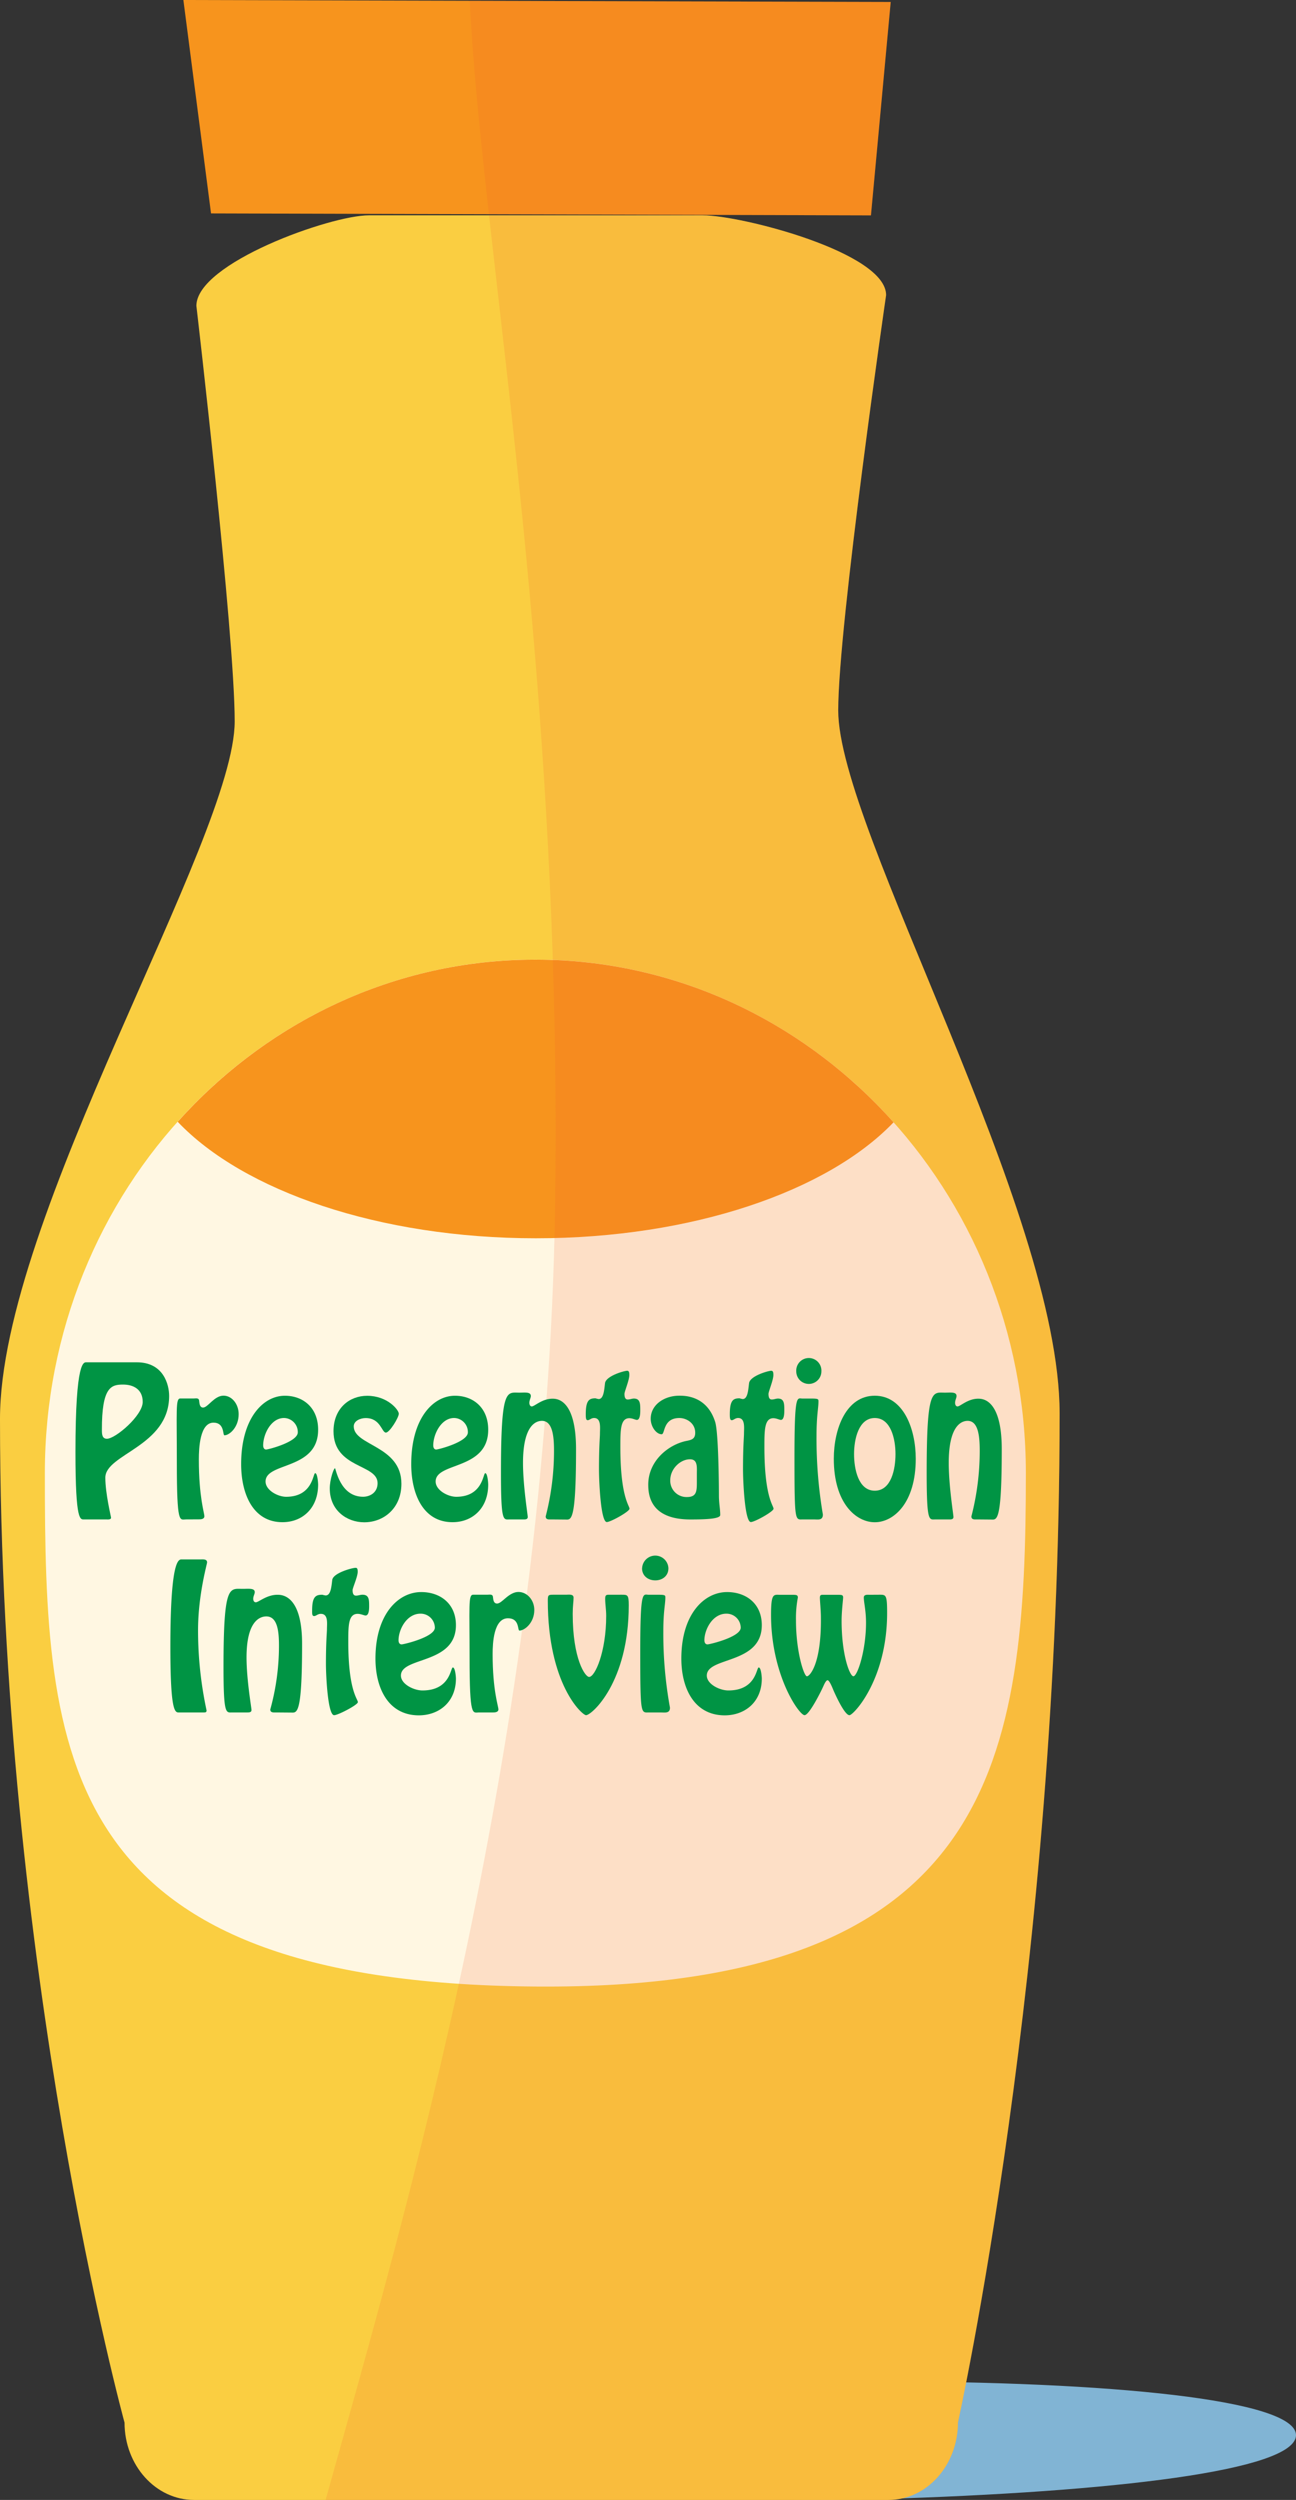 <svg xmlns="http://www.w3.org/2000/svg" viewBox="0 0 584.83 1127.99"><rect x="0" y="0" width="584.83" height="1127.99" fill="#333333" stroke="none"/><defs><style>.cls-1{isolation:isolate;}.cls-2{fill:#81b4d4;}.cls-3{fill:#face41;}.cls-4{fill:#fff7e2;}.cls-5{fill:#f7941d;}.cls-6{fill:#f15a29;opacity:0.15;mix-blend-mode:multiply;}.cls-7{fill:#009444;}</style></defs><title>orangejuice</title><g class="cls-1"><g id="Layer_2" data-name="Layer 2"><g id="drinks_and_fruits" data-name="drinks and fruits"><path class="cls-2" d="M584.83,1098.76c0-16-83.84-24.24-189.6-24.24s-190.18,2-190.18,18,76.84,38.56,191.74,35.1C502.5,1124.45,584.83,1114.72,584.83,1098.76Z"/><path class="cls-3" d="M400.89,1128H87.59c-17.34,0-31.39-15.62-31.39-34.9,0,0-56.2-204.79-56.2-452.87,0-91.05,105.91-261.63,105.91-314.77C105.91,286.1,88.62,138,88.62,138c0-19.27,60.47-40.85,77.81-40.85H317.17c17.34,0,82.69,16.77,82.69,36,0,0-21.61,148.69-21.61,187.42,0,53.63,99.91,225.15,99.91,317.17,0,248.58-45.87,455.27-45.87,455.27C432.28,1112.34,418.23,1128,400.89,1128Z"/><path class="cls-4" d="M20.24,664.66c0-128,99.1-231.68,221.35-231.68S462.93,536.7,462.93,664.66,449.74,898,241.59,896.34C25.71,894.63,20.24,792.61,20.24,664.66Z"/><polygon class="cls-5" points="393.02 97.18 95.23 96.29 82.75 0 401.94 0.89 393.02 97.18"/><path class="cls-5" d="M241.83,558.72c70.59,0,131.7-21.29,161.39-52.32C362.83,461.22,305.36,433,241.59,433s-121,28.13-161.4,73.16C109.78,537.3,171,558.72,241.83,558.72Z"/><path class="cls-6" d="M401.94.89,212,.36c1.26,27.13,4.52,59.38,8.64,96.31l172.4.52Z"/><path class="cls-6" d="M399.86,133.21c0-19.27-65.36-36-82.69-36H220.68C233.1,208.3,253.3,361.68,250.47,545.53,246.81,783.16,183,998.61,146.93,1128h254c17.34,0,31.39-15.62,31.39-34.9,0,0,45.87-206.69,45.87-455.27,0-92-99.91-263.54-99.91-317.17C378.25,281.9,399.86,133.21,399.86,133.21Z"/><path class="cls-7" d="M61.75,614.68c12.08,0,14.58,10.14,14.58,15.17,0,22.83-28.8,26.16-28.8,36.89,0,7.16,2.58,17.55,2.58,18.06,0,1-1.69.77-2.21.77h-9.8c-1.84,0-4.05,1.62-4.05-30.33,0-42.09,3.83-40.56,5.08-40.56Zm2.65,17.89c0-5.88-4.42-7.84-8.84-7.84-5.3,0-9.65.94-9.58,20.53,0,2,.15,3.92,2.28,3.92C52.1,649.19,64.4,638.71,64.4,632.58Z"/><path class="cls-7" d="M83.85,685.57c-2.73,0-4.05,2.64-4.05-25.56,0-23.6-.59-28.88,1.47-29h6.11c1.11,0,2.43-.43,2.5,1.19.15,1.28.29,2.9,1.77,2.9,1.1,0,2.36-1.36,3.9-2.73s3.31-2.64,5.3-2.64c3.76,0,6.85,3.75,6.85,8.35,0,6-4.2,9.54-6.41,9.54-.88,0,.15-5.71-4.93-5.71-6.19,0-6.63,11.5-6.63,16.62,0,17,2.5,24.11,2.5,25.65-.07,1.36-1.69,1.36-2.5,1.36Z"/><path class="cls-7" d="M108.82,660.61c0-20.62,9.87-30.84,19.74-30.84,8.1,0,15,5.28,15,15.34,0,18.32-23.72,14.49-23.72,23.35,0,4,5.6,6.9,9.28,6.9,12.08,0,12.08-10.65,13.11-10.65s1.33,4.43,1.33,5.11c0,10.82-7.22,17-16.06,17C114.27,686.85,108.82,674.24,108.82,660.61Zm9.94-8.44c0,.94.37,1.87,1.33,1.87s14.29-3.41,14.29-7.75a6.34,6.34,0,0,0-6.19-6.48C122.22,639.82,118.76,647.23,118.76,652.17Z"/><path class="cls-7" d="M148.81,671.6c0-4,1.77-9.12,2.36-9.12.37,0,2.21,12.87,12.67,12.87,3,0,6.55-1.79,6.55-6.13,0-8.78-19.89-6.48-19.89-23.43,0-10.39,7.22-16,15.17-16,9.21,0,14.29,6.39,14.29,8.09s-4.12,8.52-5.82,8.52c-1.92,0-2.36-6.56-9.13-6.56-2.28,0-5.38,1.19-5.38,3.75,0,8.78,21.51,8.61,21.51,25.9,0,11.08-8,17.38-16.79,17.38C156.54,686.85,148.81,681.57,148.81,671.6Z"/><path class="cls-7" d="M185.57,660.61c0-20.62,9.87-30.84,19.74-30.84,8.1,0,15,5.28,15,15.34,0,18.32-23.72,14.49-23.72,23.35,0,4,5.6,6.9,9.28,6.9,12.08,0,12.08-10.65,13.11-10.65s1.33,4.43,1.33,5.11c0,10.82-7.22,17-16.06,17C191,686.85,185.57,674.24,185.57,660.61Zm9.94-8.44c0,.94.37,1.87,1.33,1.87s14.29-3.41,14.29-7.75a6.34,6.34,0,0,0-6.19-6.48C199,639.82,195.51,647.23,195.51,652.17Z"/><path class="cls-7" d="M248.83,685.57c-1,0-2.58.26-2.58-1.36A118.18,118.18,0,0,0,250,654.73c0-6-.44-13.63-5.45-13.63-2.8,0-8.54,2.13-8.54,19,0,10.22,2.14,23.35,2.14,24.37,0,1.19-1.25,1.11-2,1.11h-6.26c-2.72,0-3.83,1.45-3.83-21,0-38.6,2.58-36.21,8.25-36.21,2.58,0,5.23-.43,5.23,1.53,0,.85-.66,1.87-.66,3.07,0,.85.37,1.62,1.1,1.62,1.25,0,4.64-3.49,9.35-3.49,2.06,0,10.61.34,10.61,22.75,0,33.49-2.28,31.78-4.79,31.78Z"/><path class="cls-7" d="M284,620.39c0,2.3-2.21,7.5-2.21,8.52,0,1.53.37,2.56,1.47,2.56s1.84-.43,2.8-.43c2.8,0,2.87,2.3,2.87,5.2,0,1.19,0,4.43-1.55,4.43-.59,0-2.06-.77-3.39-.77-4.05,0-4.05,5.45-4.05,13,0,22.67,4.13,26.41,4.13,27.86,0,1.28-8.54,6-10.24,6-2.8,0-3.54-19-3.54-23.69,0-10.48.44-14.57.44-16.19,0-2.56.66-7.07-2.65-7.07-1.33,0-2.06,1-2.87,1s-.88-1.11-.88-2.64c0-6.48,1.62-7.24,4.42-7.24a9.67,9.67,0,0,0,1.4.34c2.28,0,2.5-4.17,2.87-7.16.37-3.24,8.62-5.62,10.09-5.62C283.6,618.6,284,618.77,284,620.39Z"/><path class="cls-7" d="M309.89,650.13c2.14-.43,3.83-.85,3.83-3.66,0-4.35-3.9-6.65-7.14-6.65-7.51,0-6.41,7.33-8,7.33-2.36,0-4.94-3.32-4.94-7,0-6.31,6.11-10.4,12.89-10.4,2.36,0,12.45-.08,16.2,11.84,1.55,4.94,1.69,30.16,1.69,33.14,0,3.75.59,6,.59,8.86,0,1.79-6.92,2-13.48,2-17.75,0-19-10.57-19-15.68C292.51,659.16,301.64,651.75,309.89,650.13ZM314.46,665c0-3,.44-6.56-3.09-6.56-4.35,0-8.91,4.26-8.91,9.46a7.34,7.34,0,0,0,7.51,7.58c4.35,0,4.49-2.56,4.49-6.73Z"/><path class="cls-7" d="M349,620.39c0,2.3-2.21,7.5-2.21,8.52,0,1.53.37,2.56,1.47,2.56s1.84-.43,2.8-.43c2.8,0,2.87,2.3,2.87,5.2,0,1.19,0,4.43-1.55,4.43-.59,0-2.06-.77-3.39-.77-4.05,0-4.05,5.45-4.05,13,0,22.67,4.13,26.41,4.13,27.86,0,1.28-8.54,6-10.24,6-2.8,0-3.54-19-3.54-23.69,0-10.48.44-14.57.44-16.19,0-2.56.66-7.07-2.65-7.07-1.33,0-2.06,1-2.87,1s-.88-1.11-.88-2.64c0-6.48,1.62-7.24,4.42-7.24a9.67,9.67,0,0,0,1.4.34c2.28,0,2.5-4.17,2.87-7.16.37-3.24,8.62-5.62,10.09-5.62C348.64,618.6,349,618.77,349,620.39Z"/><path class="cls-7" d="M362.41,685.57c-3.61,0-3.9,1.79-3.9-28.2,0-29.14,1.18-26.33,3.61-26.33h4.05c3.09,0,3.17.26,3.17,1.28,0,3.15-.88,6.3-.88,15.59a204.73,204.73,0,0,0,2.87,35.45c0,2.73-2.21,2.22-3.9,2.22Zm-3.09-66.8a5.68,5.68,0,1,1,11.34,0,5.67,5.67,0,0,1-11.34,0Z"/><path class="cls-7" d="M376.26,658.22c0-13.72,5.67-28.46,18.49-28.46s18.49,14.74,18.49,28.46c0,20-10,28.63-18.49,28.63S376.26,678.25,376.26,658.22Zm27.84-2.13c0-6.73-2.06-16.27-9.35-16.27s-9.35,9.54-9.35,16.27,1.92,16.53,9.35,16.53S404.1,662.91,404.1,656.09Z"/><path class="cls-7" d="M440.93,685.57c-1,0-2.58.26-2.58-1.36a118.18,118.18,0,0,0,3.76-29.48c0-6-.44-13.63-5.45-13.63-2.8,0-8.54,2.13-8.54,19,0,10.22,2.14,23.35,2.14,24.37,0,1.19-1.25,1.11-2,1.11H422c-2.72,0-3.83,1.45-3.83-21,0-38.6,2.58-36.21,8.25-36.21,2.58,0,5.23-.43,5.23,1.53,0,.85-.66,1.87-.66,3.07,0,.85.37,1.62,1.1,1.62,1.25,0,4.64-3.49,9.35-3.49,2.06,0,10.61.34,10.61,22.75,0,33.49-2.28,31.78-4.79,31.78Z"/><path class="cls-7" d="M81.12,772.67c-1.93,0-4.24,1.58-4.24-29.55,0-41,4-39.5,5.32-39.5h8.32c1,0,2.93-.25,2.93,1.33,0,.83-4.08,14.69-4.08,30.71a171.6,171.6,0,0,0,3.85,36.1c0,.83-.46.91-1.16.91H81.12Z"/><path class="cls-7" d="M124.66,772.67c-1,0-2.7.25-2.7-1.33a107.73,107.73,0,0,0,3.93-28.72c0-5.89-.46-13.28-5.7-13.28-2.93,0-8.94,2.08-8.94,18.51,0,10,2.24,22.74,2.24,23.74,0,1.16-1.31,1.08-2.08,1.08h-6.55c-2.85,0-4,1.41-4-20.5,0-37.6,2.7-35.27,8.63-35.27,2.7,0,5.47-.42,5.47,1.49,0,.83-.69,1.83-.69,3,0,.83.38,1.58,1.16,1.58,1.31,0,4.86-3.4,9.79-3.4,2.16,0,11.1.33,11.1,22.16,0,32.62-2.39,31-5,31Z"/><path class="cls-7" d="M161.42,709.18c0,2.24-2.31,7.3-2.31,8.3,0,1.49.39,2.49,1.54,2.49,1,0,1.93-.42,2.93-.42,2.93,0,3,2.24,3,5.06,0,1.16,0,4.32-1.62,4.32-.62,0-2.16-.75-3.55-.75-4.24,0-4.24,5.31-4.24,12.7,0,22.08,4.32,25.73,4.32,27.14,0,1.24-8.94,5.89-10.71,5.89-2.93,0-3.7-18.51-3.7-23.07,0-10.21.46-14.19.46-15.77,0-2.49.69-6.89-2.77-6.89-1.39,0-2.16,1-3,1-1,0-.92-1.08-.92-2.57,0-6.31,1.7-7.05,4.62-7.05a10.79,10.79,0,0,0,1.46.33c2.39,0,2.62-4.07,3-7,.38-3.15,9-5.48,10.56-5.48C161,707.43,161.42,707.6,161.42,709.18Z"/><path class="cls-7" d="M169.43,748.35c0-20.08,10.33-30,20.66-30,8.48,0,15.65,5.15,15.65,14.94,0,17.84-24.82,14.11-24.82,22.74,0,3.9,5.86,6.72,9.71,6.72,12.64,0,12.64-10.37,13.72-10.37s1.39,4.32,1.39,5c0,10.54-7.55,16.6-16.8,16.6C175.14,773.91,169.43,761.63,169.43,748.35Zm10.41-8.22c0,.91.38,1.83,1.39,1.83s15-3.32,15-7.55a6.41,6.41,0,0,0-6.47-6.31C183.46,728.1,179.84,735.32,179.84,740.13Z"/><path class="cls-7" d="M216.14,772.67c-2.85,0-4.24,2.57-4.24-24.9,0-23-.62-28.13,1.54-28.22h6.4c1.16,0,2.54-.42,2.62,1.16.15,1.24.31,2.82,1.85,2.82,1.16,0,2.47-1.33,4.08-2.66s3.47-2.57,5.55-2.57c3.93,0,7.17,3.65,7.17,8.13,0,5.81-4.39,9.3-6.71,9.3-.93,0,.15-5.56-5.16-5.56-6.47,0-6.94,11.2-6.94,16.18,0,16.52,2.62,23.49,2.62,25-.08,1.33-1.77,1.33-2.62,1.33Z"/><path class="cls-7" d="M280.49,719.55c2.7,0,3.24,0,3.24,4.73,0,34.86-16.72,49.63-19.27,49.63-1.77,0-17.26-13.94-17.26-51.79,0-2.41.31-2.57,2.39-2.57h5.93c1.08,0,3.31-.42,3.31,1.33,0,1.91-.39,3.65-.39,7.3,0,20.42,5.63,28.47,7.4,28.47,2.7,0,7.71-11.37,7.71-27.55,0-2.9-.46-5.23-.46-7.8,0-1.91.77-1.74,2.31-1.74Z"/><path class="cls-7" d="M293,772.67c-3.78,0-4.08,1.74-4.08-27.47,0-28.38,1.23-25.64,3.78-25.64h4.24c3.24,0,3.31.25,3.31,1.25,0,3.07-.92,6.14-.92,15.19a186.08,186.08,0,0,0,3,34.52c0,2.66-2.31,2.16-4.08,2.16Zm-3.24-65.07a5.94,5.94,0,0,1,11.87,0c0,3.57-2.85,5.48-5.93,5.48S289.73,711.17,289.73,707.6Z"/><path class="cls-7" d="M307.46,748.35c0-20.08,10.33-30,20.66-30,8.48,0,15.65,5.15,15.65,14.94,0,17.84-24.82,14.11-24.82,22.74,0,3.9,5.86,6.72,9.71,6.72,12.64,0,12.64-10.37,13.72-10.37s1.39,4.32,1.39,5c0,10.54-7.55,16.6-16.8,16.6C313.16,773.91,307.46,761.63,307.46,748.35Zm10.41-8.22c0,.91.38,1.83,1.39,1.83s15-3.32,15-7.55a6.41,6.41,0,0,0-6.47-6.31C321.49,728.1,317.86,735.32,317.86,740.13Z"/><path class="cls-7" d="M396.7,719.55c3.08,0,3.62-.17,3.62,8.22,0,30.13-15.18,46.14-17,46.14-2.16,0-6.24-9-7.17-11.12-.23-.5-1.77-4.65-2.7-4.65-.77,0-1.7,2.24-2,2.9-.85,1.91-6.24,12.86-8.4,12.86-2.39,0-15.11-17.93-15.11-45.31,0-10,1.23-9,4.24-9h6.09c.92.08,1.77,0,1.77,1.25a49.31,49.31,0,0,0-.85,10.29c0,14.19,3.62,25.23,4.93,25.23s6.55-5.56,6.32-26.56c0-3-.46-7.55-.46-8.88,0-1,.31-1.33,1.16-1.33h7.63c.69.08,1.7-.08,1.7,1.16,0,1-.69,6.22-.69,10.54,0,15.52,3.7,25.06,5.32,25.06,1.85,0,5.7-11.78,5.7-24.15,0-5.48-1-9.21-1-11.37,0-1.49,1.7-1.25,2.7-1.25Z"/></g></g></g></svg>